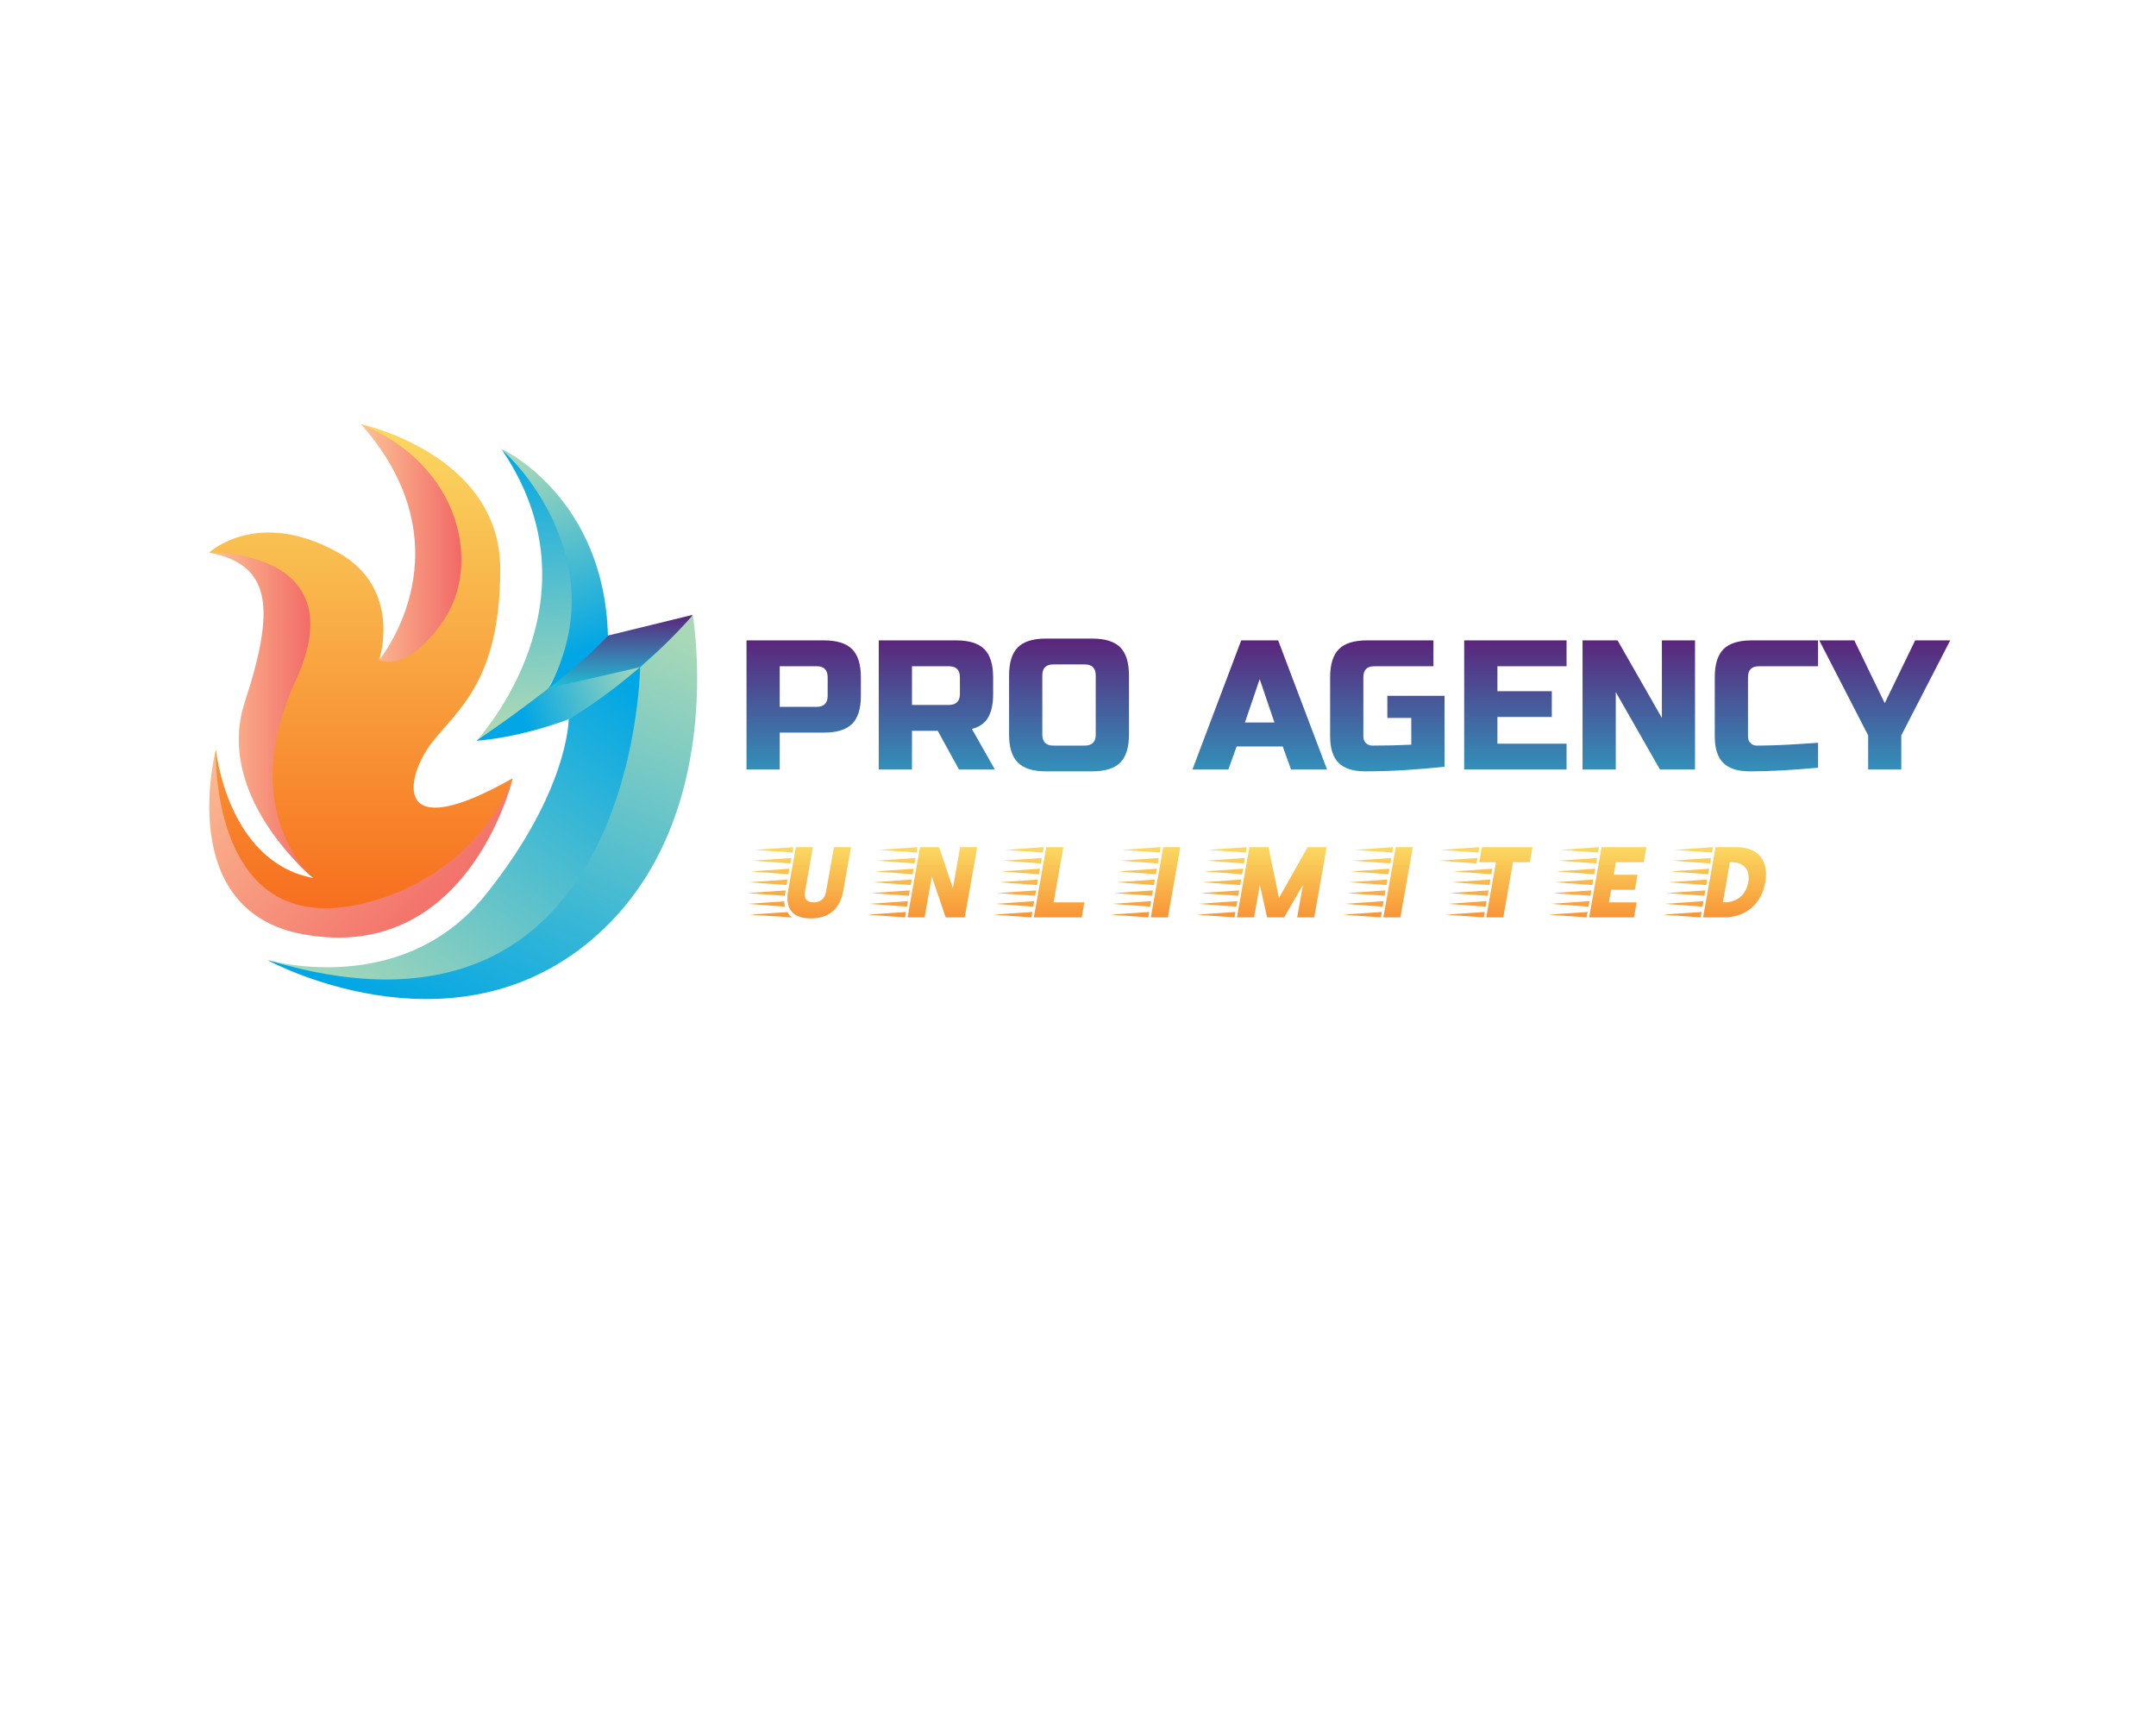 <?xml version="1.0" encoding="UTF-8" standalone="no" ?>
<!DOCTYPE svg PUBLIC "-//W3C//DTD SVG 1.1//EN" "http://www.w3.org/Graphics/SVG/1.1/DTD/svg11.dtd">
<svg xmlns="http://www.w3.org/2000/svg" xmlns:xlink="http://www.w3.org/1999/xlink" version="1.1" width="1280" height="1024" viewBox="0 0 1280 1024" xml:space="preserve">
<desc>Created with Fabric.js 4.4.0</desc>
<defs>
</defs>
<g transform="matrix(1 0 0 1 640 512)" id="background-logo"  >
<rect style="stroke: none; stroke-width: 0; stroke-dasharray: none; stroke-linecap: butt; stroke-dashoffset: 0; stroke-linejoin: miter; stroke-miterlimit: 4; fill: rgb(255,255,255); fill-opacity: 0; fill-rule: nonzero; opacity: 1;"  paint-order="stroke"  x="-640" y="-512" rx="0" ry="0" width="1280" height="1024" />
</g>
<g transform="matrix(1.921 0 0 1.921 269.044 422.418)" id="logo-logo"  >
<g style=""  paint-order="stroke"   >
		<g transform="matrix(0.94 0 0 0.94 -28.502 -9.492)"  >
<g style=""  paint-order="stroke"   >
		<g transform="matrix(1 0 0 1 0 -1.68)"  >
<linearGradient id="SVGID_245_11_11_11_11_436243" gradientUnits="userSpaceOnUse" gradientTransform="matrix(1 0 0 1 460.3 430.5)"  x1="0" y1="0" x2="0" y2="165">
<stop offset="0%" style="stop-color:rgb(250,217,97);stop-opacity: 1"/>
<stop offset="100%" style="stop-color:rgb(247,107,28);stop-opacity: 1"/>
</linearGradient>
<path style="stroke: none; stroke-width: 1; stroke-dasharray: none; stroke-linecap: butt; stroke-dashoffset: 0; stroke-linejoin: miter; stroke-miterlimit: 4; fill: url(#SVGID_245_11_11_11_11_436243); fill-rule: nonzero; opacity: 1;"  paint-order="stroke"  transform=" translate(-510.2, -513.216)" d="M 560.1 546.9 C 560.1 546.9 543.8 601.3 494.3 595.5 C 451.2 590.5 462.5 537.5 462.5 537.5 C 462.5 537.5 466.2 574.4 494.5 579.7 C 494.5 579.7 465.4 556.7 477.3 526.1 C 492.8 486.6 480.7 476.8 460.3 472.7 C 460.3 472.7 476.1 457.9 502.7 472.7 C 524 484.6 516.2 508 516.2 508 C 516.2 508 566.2 472.7 510.2 430.5 C 510.2 430.5 556 440.3 556 478.1 C 556 515.9 541.2 524.8 533 535.9 C 524.9 546.9 520.3 569.5 560.1 546.9 z" stroke-linecap="round" />
</g>
		<g transform="matrix(1 0 0 1 -32.8 11.252)"  >
<linearGradient id="SVGID_436230" gradientUnits="userSpaceOnUse" gradientTransform="matrix(1 0 0 1 0 0)"  x1="460.354" y1="526.141" x2="494.354" y2="526.141">
<stop offset="0%" style="stop-color:rgb(252,196,150);stop-opacity: 1"/>
<stop offset="100%" style="stop-color:rgb(242,105,102);stop-opacity: 1"/>
</linearGradient>
<path style="stroke: none; stroke-width: 1; stroke-dasharray: none; stroke-linecap: butt; stroke-dashoffset: 0; stroke-linejoin: miter; stroke-miterlimit: 4; fill: url(#SVGID_436230); fill-rule: nonzero; opacity: 1;"  paint-order="stroke"  transform=" translate(-477.4, -526.148)" d="M 460.4 472.7 C 460.4 472.7 508.7 471.5 488.7 514.9 C 469.7 556.3 492.3 577.7 494.4 579.6 C 492 577.6 462.2 551.8 472 521.9 C 482.2 490.7 480.7 476.8 460.4 472.7 z" stroke-linecap="round" />
</g>
		<g transform="matrix(1 0 0 1 16.512 -45.344)"  >
<linearGradient id="SVGID_436231" gradientUnits="userSpaceOnUse" gradientTransform="matrix(1 0 0 1 0 0)"  x1="510.234" y1="469.514" x2="543.26" y2="469.514">
<stop offset="0%" style="stop-color:rgb(252,196,150);stop-opacity: 1"/>
<stop offset="100%" style="stop-color:rgb(242,105,102);stop-opacity: 1"/>
</linearGradient>
<path style="stroke: none; stroke-width: 1; stroke-dasharray: none; stroke-linecap: butt; stroke-dashoffset: 0; stroke-linejoin: miter; stroke-miterlimit: 4; fill: url(#SVGID_436231); fill-rule: nonzero; opacity: 1;"  paint-order="stroke"  transform=" translate(-526.712, -469.552)" d="M 510.2 430.5 C 510.2 430.5 510.3 430.5 510.2 430.5 C 543.2 444 549.7 476.7 537.5 494.8 C 525.3 512.9 516.2 508 516.2 508 C 516.2 508 516.2 508 516.2 508 C 516.8 507.3 546.1 471.1 510.2 430.5 z" stroke-linecap="round" />
</g>
		<g transform="matrix(1 0 0 1 0.016 53.5)"  >
<linearGradient id="SVGID_436232" gradientUnits="userSpaceOnUse" gradientTransform="matrix(1 0 0 1 0 0)"  x1="466.919" y1="518.836" x2="543.033" y2="594.95">
<stop offset="0%" style="stop-color:rgb(252,196,150);stop-opacity: 1"/>
<stop offset="100%" style="stop-color:rgb(242,105,102);stop-opacity: 1"/>
</linearGradient>
<path style="stroke: none; stroke-width: 1; stroke-dasharray: none; stroke-linecap: butt; stroke-dashoffset: 0; stroke-linejoin: miter; stroke-miterlimit: 4; fill: url(#SVGID_436232); fill-rule: nonzero; opacity: 1;"  paint-order="stroke"  transform=" translate(-510.216, -568.396)" d="M 560.1 547 C 559.7 548.7 544.9 608 491.2 598.2 C 448.6 590.4 462.5 537.5 462.5 537.5 C 462.5 537.5 460.1 602.4 513.5 587.4 C 549.4 577.3 559.7 548.1 560.1 547 z" stroke-linecap="round" />
</g>
</g>
</g>
		<g transform="matrix(0.94 0 0 0.94 9.024 3.854)"  >
<g style=""  paint-order="stroke"   >
		<g transform="matrix(1 0 0 1 44.33 -22.994)"  >
<linearGradient id="SVGID_436245" gradientUnits="userSpaceOnUse" gradientTransform="matrix(1 0 0 1 569.7 493.2)"  x1="0" y1="0" x2="0" y2="26">
<stop offset="0%" style="stop-color:rgb(91,36,122);stop-opacity: 1"/>
<stop offset="100%" style="stop-color:rgb(27,206,223);stop-opacity: 1"/>
</linearGradient>
<path style="stroke: none; stroke-width: 1; stroke-dasharray: none; stroke-linecap: butt; stroke-dashoffset: 0; stroke-linejoin: miter; stroke-miterlimit: 4; fill: url(#SVGID_436245); fill-rule: nonzero; opacity: 1;"  paint-order="stroke"  transform=" translate(-594.45, -506.1)" d="M 619.2 493.2 C 615 502.5 602.9 510 597.4 514.8 L 569.7 519 C 579 510.8 583.9 503.8 591.4 500 L 619.2 493.2 z" stroke-linecap="round" />
</g>
		<g transform="matrix(1 0 0 1 14.095 -42.444)"  >
<linearGradient id="SVGID_436234" gradientUnits="userSpaceOnUse" gradientTransform="matrix(1 0 0 1 0 0)"  x1="565.554" y1="527.563" x2="559.106" y2="437.862">
<stop offset="0%" style="stop-color:rgb(169,216,183);stop-opacity: 1"/>
<stop offset="100%" style="stop-color:rgb(0,166,229);stop-opacity: 1"/>
</linearGradient>
<path style="stroke: none; stroke-width: 1; stroke-dasharray: none; stroke-linecap: butt; stroke-dashoffset: 0; stroke-linejoin: miter; stroke-miterlimit: 4; fill: url(#SVGID_436234); fill-rule: nonzero; opacity: 1;"  paint-order="stroke"  transform=" translate(-564.215, -486.65)" d="M 571.9 517.2 C 568.9 520 567.7 522.3 565.2 524.3 C 555.8 531.9 549 534.1 548.2 534.6 C 550 532.6 590 487.9 556.4 438.7 C 556.4 438.7 556.4 438.7 556.4 438.7 C 557.1 439.3 581.2 460.2 580.2 490.1 C 580.1 498.4 577 507.7 571.9 517.2 z" stroke-linecap="round" />
</g>
		<g transform="matrix(1 0 0 1 -6.32 31.045)"  >
<linearGradient id="SVGID_436235" gradientUnits="userSpaceOnUse" gradientTransform="matrix(1 0 0 1 0 0)"  x1="509.572" y1="626.408" x2="589.182" y2="509.235">
<stop offset="0%" style="stop-color:rgb(169,216,183);stop-opacity: 1"/>
<stop offset="100%" style="stop-color:rgb(0,166,229);stop-opacity: 1"/>
</linearGradient>
<path style="stroke: none; stroke-width: 1; stroke-dasharray: none; stroke-linecap: butt; stroke-dashoffset: 0; stroke-linejoin: miter; stroke-miterlimit: 4; fill: url(#SVGID_436235); fill-rule: nonzero; opacity: 1;"  paint-order="stroke"  transform=" translate(-543.8, -560.139)" d="M 607.6 505.3 C 607.6 506.8 598.7 650.2 480 606.8 C 485.1 608.1 525.4 617.4 551.1 585.3 C 578.4 551.3 578.5 527.8 578.5 527.5 C 578.6 527.5 594.7 516.4 607.6 505.3 z" stroke-linecap="round" />
</g>
		<g transform="matrix(1 0 0 1 0 27.3)"  >
<linearGradient id="SVGID_436236" gradientUnits="userSpaceOnUse" gradientTransform="matrix(1 0 0 1 0 0)"  x1="585.343" y1="488.137" x2="528.719" y2="626.613">
<stop offset="0%" style="stop-color:rgb(169,216,183);stop-opacity: 1"/>
<stop offset="100%" style="stop-color:rgb(0,166,229);stop-opacity: 1"/>
</linearGradient>
<path style="stroke: none; stroke-width: 1; stroke-dasharray: none; stroke-linecap: butt; stroke-dashoffset: 0; stroke-linejoin: miter; stroke-miterlimit: 4; fill: url(#SVGID_436236); fill-rule: nonzero; opacity: 1;"  paint-order="stroke"  transform=" translate(-550.12, -556.394)" d="M 583.7 601.9 C 537.9 638.1 480.6 607.3 479.5 606.7 C 479.6 606.7 479.6 606.7 479.7 606.8 C 479.7 606.8 479.8 606.8 479.8 606.8 C 479.9 606.8 479.9 606.8 480 606.8 C 600.1 642.8 601.9 511.8 602 510.4 C 602 510.4 602 510.4 602 510.4 C 607.5 505.6 613.5 499.9 619.3 493.3 C 619.2 493.2 631.9 563.9 583.7 601.9 z" stroke-linecap="round" />
</g>
		<g transform="matrix(1 0 0 1 24.93 -6.594)"  >
<linearGradient id="SVGID_436237" gradientUnits="userSpaceOnUse" gradientTransform="matrix(1 0 0 1 0 0)"  x1="603.368" y1="512.614" x2="563.282" y2="526.629">
<stop offset="0%" style="stop-color:rgb(169,216,183);stop-opacity: 1"/>
<stop offset="100%" style="stop-color:rgb(0,166,229);stop-opacity: 1"/>
</linearGradient>
<path style="stroke: none; stroke-width: 1; stroke-dasharray: none; stroke-linecap: butt; stroke-dashoffset: 0; stroke-linejoin: miter; stroke-miterlimit: 4; fill: url(#SVGID_436237); fill-rule: nonzero; opacity: 1;"  paint-order="stroke"  transform=" translate(-575.05, -522.5)" d="M 601.9 510.4 C 601.9 510.4 601.9 510.4 601.9 510.4 C 589 521.6 578.5 527.5 578.5 527.5 C 578.5 527.5 564.2 533.2 548.2 534.6 C 548.2 534.6 548.2 534.6 548.3 534.5 C 549.3 533.8 560.4 526.3 571.9 517.3 L 601.9 510.4 z" stroke-linecap="round" />
</g>
		<g transform="matrix(1 0 0 1 23.83 -51.044)"  >
<linearGradient id="SVGID_436238" gradientUnits="userSpaceOnUse" gradientTransform="matrix(1 0 0 1 0 0)"  x1="560.28" y1="441.831" x2="582.705" y2="505.463">
<stop offset="0%" style="stop-color:rgb(169,216,183);stop-opacity: 1"/>
<stop offset="100%" style="stop-color:rgb(0,166,229);stop-opacity: 1"/>
</linearGradient>
<path style="stroke: none; stroke-width: 1; stroke-dasharray: none; stroke-linecap: butt; stroke-dashoffset: 0; stroke-linejoin: miter; stroke-miterlimit: 4; fill: url(#SVGID_436238); fill-rule: nonzero; opacity: 1;"  paint-order="stroke"  transform=" translate(-573.95, -478.05)" d="M 591.4 500.1 C 586.3 505.6 579 511.8 571.9 517.4 C 595.2 473.9 557.5 439.5 556.5 438.7 C 557.6 439.1 590.3 455.1 591.4 500.1 z" stroke-linecap="round" />
</g>
</g>
</g>
</g>
</g>
<g transform="matrix(1.921 0 0 1.921 800.511 418.481)" id="text-logo-path-group"  >
<g style=""  paint-order="stroke"   >
		<g transform="matrix(1 0 0 1 0 0)" id="text-logo-path-0"  >
<linearGradient id="SVGID_436246" gradientUnits="userSpaceOnUse" gradientTransform="matrix(1 0 0 1 3.42 -40.47)"  x1="0" y1="0" x2="0" y2="64">
<stop offset="0%" style="stop-color:rgb(91,36,122);stop-opacity: 1"/>
<stop offset="100%" style="stop-color:rgb(27,206,223);stop-opacity: 1"/>
</linearGradient>
<path style="stroke: none; stroke-width: 0; stroke-dasharray: none; stroke-linecap: butt; stroke-dashoffset: 0; stroke-linejoin: miter; stroke-miterlimit: 4; fill: url(#SVGID_436246); fill-rule: nonzero; opacity: 1;"  paint-order="stroke"  transform=" translate(-189.425, 19.955)" d="M 13.69 0 L 3.42 0 L 3.42 -39.91 L 27.36 -39.91 Q 33.34 -39.91 36.06 -37.2 Q 38.77 -34.48 38.77 -28.5 L 38.77 -28.5 L 38.77 -22.79 Q 38.77 -16.81 36.06 -14.11 Q 33.34 -11.41 27.36 -11.41 L 27.36 -11.41 L 13.69 -11.41 L 13.69 0 Z M 13.69 -31.92 L 13.69 -19.37 L 25.08 -19.37 Q 28.5 -19.37 28.5 -22.79 L 28.5 -22.79 L 28.5 -28.5 Q 28.5 -31.92 25.08 -31.92 L 25.08 -31.92 L 13.69 -31.92 Z M 54.56 0 L 44.29 0 L 44.29 -39.91 L 68.23 -39.91 Q 74.21 -39.91 76.92 -37.2 Q 79.64 -34.48 79.64 -28.5 L 79.64 -28.5 L 79.64 -23.38 Q 79.64 -18.65 78.06 -16.02 Q 76.49 -13.39 73.07 -12.55 L 73.07 -12.55 L 80.19 0 L 69.09 0 L 62.52 -11.97 L 54.56 -11.97 L 54.56 0 Z M 54.56 -31.92 L 54.56 -19.96 L 65.94 -19.96 Q 69.37 -19.96 69.37 -23.38 L 69.37 -23.38 L 69.37 -28.5 Q 69.37 -31.92 65.94 -31.92 L 65.94 -31.92 L 54.56 -31.92 Z M 84.57 -10.83 L 84.57 -10.83 L 84.57 -29.06 Q 84.57 -35.04 87.27 -37.75 Q 89.97 -40.47 95.98 -40.47 L 95.98 -40.47 L 110.23 -40.47 Q 116.22 -40.47 118.92 -37.77 Q 121.62 -35.07 121.62 -29.06 L 121.62 -29.06 L 121.62 -10.83 Q 121.62 -4.84 118.92 -2.14 Q 116.22 0.56 110.23 0.56 L 110.23 0.56 L 95.98 0.56 Q 90 0.56 87.29 -2.14 Q 84.57 -4.84 84.57 -10.83 Z M 94.84 -29.06 L 94.84 -10.83 Q 94.84 -7.4 98.24 -7.4 L 98.24 -7.4 L 107.95 -7.4 Q 111.37 -7.4 111.35 -10.83 L 111.35 -10.83 L 111.35 -29.06 Q 111.35 -32.48 107.95 -32.48 L 107.95 -32.48 L 98.24 -32.48 Q 94.81 -32.48 94.84 -29.06 L 94.84 -29.06 Z M 152.33 0 L 141.23 0 L 156.31 -39.91 L 167.73 -39.91 L 182.84 0 L 171.71 0 L 169.14 -7.13 L 154.89 -7.13 L 152.33 0 Z M 162.02 -27.94 L 157.46 -14.53 L 166.58 -14.53 L 162.02 -27.94 Z M 183.79 -10.27 L 183.79 -10.27 L 183.79 -28.5 Q 183.79 -34.48 186.49 -37.2 Q 189.19 -39.91 195.2 -39.91 L 195.2 -39.91 L 215.72 -39.91 L 215.72 -31.92 L 197.46 -31.92 Q 194.04 -31.92 194.06 -28.5 L 194.06 -28.5 L 194.06 -10.27 Q 194.06 -8.96 194.83 -8.18 Q 195.59 -7.4 196.9 -7.4 L 196.9 -7.4 Q 203.47 -7.4 208.87 -7.68 L 208.87 -7.68 L 208.87 -15.95 L 201.47 -15.95 L 201.47 -22.79 L 219.14 -22.79 L 219.14 -0.86 Q 205.81 0.56 194.62 0.56 L 194.62 0.56 Q 189.03 0.56 186.41 -2.06 Q 183.79 -4.68 183.79 -10.27 Z M 256.86 0 L 225.22 0 L 225.22 -39.91 L 256.86 -39.91 L 256.86 -31.92 L 235.49 -31.92 L 235.49 -24.21 L 252.3 -24.21 L 252.3 -16.25 L 235.49 -16.25 L 235.49 -7.99 L 256.86 -7.99 L 256.86 0 Z M 272.07 0 L 261.8 0 L 261.8 -39.91 L 272.62 -39.91 L 286.32 -15.95 L 286.32 -39.91 L 296.56 -39.91 L 296.56 0 L 285.73 0 L 272.07 -23.94 L 272.07 0 Z M 302.66 -10.27 L 302.66 -10.27 L 302.66 -28.5 Q 302.66 -34.48 305.36 -37.2 Q 308.06 -39.91 314.08 -39.91 L 314.08 -39.91 L 334.59 -39.91 L 334.59 -31.92 L 316.33 -31.92 Q 312.91 -31.92 312.93 -28.5 L 312.93 -28.5 L 312.93 -10.27 Q 312.93 -8.96 313.7 -8.18 Q 314.47 -7.4 315.66 -7.4 Q 316.86 -7.4 318.28 -7.43 Q 319.7 -7.46 321.24 -7.51 Q 322.79 -7.57 324.36 -7.63 Q 325.93 -7.68 328.41 -7.86 Q 330.89 -8.04 334.59 -8.27 L 334.59 -8.27 L 334.59 -0.56 Q 322.17 0.56 313.88 0.56 L 313.88 0.56 Q 313.69 0.56 313.49 0.56 L 313.49 0.56 Q 307.9 0.56 305.28 -2.06 Q 302.66 -4.68 302.66 -10.27 Z M 350.07 -10.55 L 334.96 -39.91 L 345.79 -39.91 L 355.19 -20.51 L 364.6 -39.91 L 375.43 -39.91 L 360.31 -10.55 L 360.31 0 L 350.07 0 L 350.07 -10.55 Z" stroke-linecap="round" />
</g>
</g>
</g>
<g transform="matrix(1.921 0 0 1.921 745.999 524.031)" id="tagline-826ce1ad-e003-44aa-a3ee-4e5610e14574-logo-path-group"  >
<g style=""  paint-order="stroke"   >
		<g transform="matrix(1 0 0 1 0 0)" id="tagline-826ce1ad-e003-44aa-a3ee-4e5610e14574-logo-path-0"  >
<linearGradient id="SVGID_436247" gradientUnits="userSpaceOnUse" gradientTransform="matrix(1 0 0 1 -6.76 -21.7)"  x1="0" y1="0" x2="0" y2="35">
<stop offset="0%" style="stop-color:rgb(250,217,97);stop-opacity: 1"/>
<stop offset="100%" style="stop-color:rgb(247,107,28);stop-opacity: 1"/>
</linearGradient>
<path style="stroke: none; stroke-width: 0; stroke-dasharray: none; stroke-linecap: butt; stroke-dashoffset: 0; stroke-linejoin: miter; stroke-miterlimit: 4; fill: url(#SVGID_436247); fill-rule: nonzero; opacity: 1;"  paint-order="stroke"  transform=" translate(-150.696, 10.695)" d="M 12.96 0.31 C 18.69 0.31 22.01 -2.79 22.97 -8.25 L 25.36 -21.7 L 20.09 -21.7 L 17.64 -7.91 C 17.24 -5.7 15.9 -4.65 13.83 -4.65 C 11.63 -4.65 10.76 -5.83 11.13 -7.91 L 13.58 -21.7 L 8.31 -21.7 L 5.92 -8.25 C 4.9 -2.48 7.5 0.31 12.96 0.31 Z M -6.76 -7.5 L 4.87 -6.67 L 5.18 -8.34 Z M -6.45 -4.18 L 4.96 -3.32 C 4.8 -3.84 4.74 -4.37 4.71 -4.96 Z M -6.17 -10.85 L 5.46 -10.01 L 5.77 -11.69 Z M -5.92 -0.84 L 7.1 0 C 6.67 -0.34 6.04 -0.74 5.77 -1.64 Z M -5.58 -14.2 L 6.04 -13.33 L 6.35 -15.04 Z M -4.99 -17.52 L 6.63 -16.68 L 6.94 -18.35 Z M -4.4 -20.86 L 7.22 -20.03 L 7.53 -21.7 Z M 54.62 0 L 60.51 0 L 64.36 -21.7 L 59.09 -21.7 L 56.85 -9.05 L 52.58 -21.7 L 46.69 -21.7 L 42.84 0 L 48.11 0 L 50.34 -12.65 Z M 30.44 -0.84 L 42.07 0 L 42.38 -1.67 Z M 31.03 -4.18 L 42.66 -3.32 L 42.97 -5.02 Z M 31.62 -7.5 L 43.24 -6.67 L 43.52 -8.34 Z M 32.21 -10.85 L 43.83 -10.01 L 44.11 -11.69 Z M 32.8 -14.2 L 44.42 -13.33 L 44.73 -15.04 Z M 33.39 -17.52 L 45.01 -16.68 L 45.29 -18.35 Z M 33.98 -20.86 L 45.6 -20.03 L 45.88 -21.7 Z M 81.87 0 L 96.66 0 L 97.49 -4.65 L 87.98 -4.65 L 90.98 -21.7 L 85.71 -21.7 Z M 69.47 -0.84 L 81.1 0 L 81.41 -1.67 Z M 70.06 -4.18 L 81.68 -3.32 L 81.99 -5.02 Z M 70.65 -7.5 L 82.27 -6.67 L 82.55 -8.34 Z M 71.24 -10.85 L 82.86 -10.01 L 83.14 -11.69 Z M 71.83 -14.2 L 83.45 -13.33 L 83.76 -15.04 Z M 72.42 -17.52 L 84.04 -16.68 L 84.32 -18.35 Z M 73 -20.86 L 84.63 -20.03 L 84.91 -21.7 Z M 118.02 0 L 123.29 0 L 127.13 -21.7 L 121.86 -21.7 Z M 105.62 -0.84 L 117.24 0 L 117.55 -1.67 Z M 106.21 -4.18 L 117.83 -3.32 L 118.14 -5.02 Z M 106.79 -7.5 L 118.42 -6.67 L 118.7 -8.34 Z M 107.38 -10.85 L 119.01 -10.01 L 119.29 -11.69 Z M 107.97 -14.2 L 119.6 -13.33 L 119.91 -15.04 Z M 108.56 -17.52 L 120.19 -16.68 L 120.47 -18.35 Z M 109.15 -20.86 L 120.78 -20.03 L 121.05 -21.7 Z M 153.95 0 L 159.22 0 L 165.04 -10.07 L 163.25 0 L 168.52 0 L 172.36 -21.7 L 166.47 -21.7 L 157.63 -6.01 L 154.38 -21.7 L 148.49 -21.7 L 144.65 0 L 149.92 0 L 151.71 -10.07 Z M 132.25 -0.84 L 143.87 0 L 144.18 -1.67 Z M 132.83 -4.18 L 144.46 -3.32 L 144.77 -5.02 Z M 133.42 -7.5 L 145.05 -6.67 L 145.33 -8.34 Z M 134.01 -10.85 L 145.64 -10.01 L 145.92 -11.69 Z M 134.6 -14.2 L 146.23 -13.33 L 146.54 -15.04 Z M 135.19 -17.52 L 146.82 -16.68 L 147.09 -18.35 Z M 135.78 -20.86 L 147.41 -20.03 L 147.68 -21.7 Z M 189.88 0 L 195.15 0 L 198.99 -21.7 L 193.72 -21.7 Z M 177.47 -0.84 L 189.1 0 L 189.41 -1.67 Z M 178.06 -4.18 L 189.69 -3.32 L 190 -5.02 Z M 178.65 -7.5 L 190.28 -6.67 L 190.56 -8.34 Z M 179.24 -10.85 L 190.87 -10.01 L 191.15 -11.69 Z M 179.83 -14.2 L 191.46 -13.33 L 191.77 -15.04 Z M 180.42 -17.52 L 192.05 -16.68 L 192.32 -18.35 Z M 181.01 -20.86 L 192.63 -20.03 L 192.91 -21.7 Z M 221.68 0 L 226.95 0 L 229.96 -17.05 L 235.14 -17.05 L 235.97 -21.7 L 220.35 -21.7 L 219.51 -17.05 L 224.69 -17.05 Z M 207.05 -17.52 L 218.67 -16.68 L 218.98 -18.35 Z M 207.64 -20.86 L 219.26 -20.03 L 219.57 -21.7 Z M 209.28 -0.84 L 220.91 0 L 221.22 -1.67 Z M 209.87 -4.18 L 221.5 -3.32 L 221.81 -5.02 Z M 210.46 -7.5 L 222.08 -6.67 L 222.39 -8.34 Z M 211.05 -10.85 L 222.67 -10.01 L 222.98 -11.69 Z M 211.64 -14.2 L 223.26 -13.33 L 223.57 -15.04 Z M 253.49 0 L 267.34 0 L 268.18 -4.65 L 259.59 -4.65 L 260.28 -8.53 L 267.62 -8.53 L 268.43 -13.18 L 261.08 -13.18 L 261.76 -17.05 L 270.35 -17.05 L 271.19 -21.7 L 257.33 -21.7 Z M 241.09 -0.84 L 252.71 0 L 253.02 -1.67 Z M 241.68 -4.18 L 253.3 -3.32 L 253.61 -5.02 Z M 242.27 -7.5 L 253.89 -6.67 L 254.17 -8.34 Z M 242.85 -10.85 L 254.48 -10.01 L 254.76 -11.69 Z M 243.44 -14.2 L 255.07 -13.33 L 255.38 -15.04 Z M 244.03 -17.52 L 255.66 -16.68 L 255.94 -18.35 Z M 244.62 -20.86 L 256.25 -20.03 L 256.53 -21.7 Z M 288.7 0 L 295.15 0 C 301.66 0 306.71 -3.94 307.92 -10.85 C 309.07 -17.36 305.91 -21.7 299 -21.7 L 292.55 -21.7 Z M 276.3 -0.84 L 287.93 0 L 288.24 -1.67 Z M 276.89 -4.18 L 288.52 -3.32 L 288.83 -5.02 Z M 277.48 -7.5 L 289.11 -6.67 L 289.39 -8.34 Z M 278.07 -10.85 L 289.7 -10.01 L 289.97 -11.69 Z M 278.66 -14.2 L 290.28 -13.33 L 290.59 -15.04 Z M 279.25 -17.52 L 290.87 -16.68 L 291.15 -18.35 Z M 279.84 -20.86 L 291.46 -20.03 L 291.74 -21.7 Z M 294.81 -4.65 L 296.98 -17.05 L 297.54 -17.05 C 301.26 -17.05 303.34 -14.79 302.65 -10.85 C 302 -7.13 299.31 -4.65 295.37 -4.65 Z" stroke-linecap="round" />
</g>
</g>
</g>
</svg>